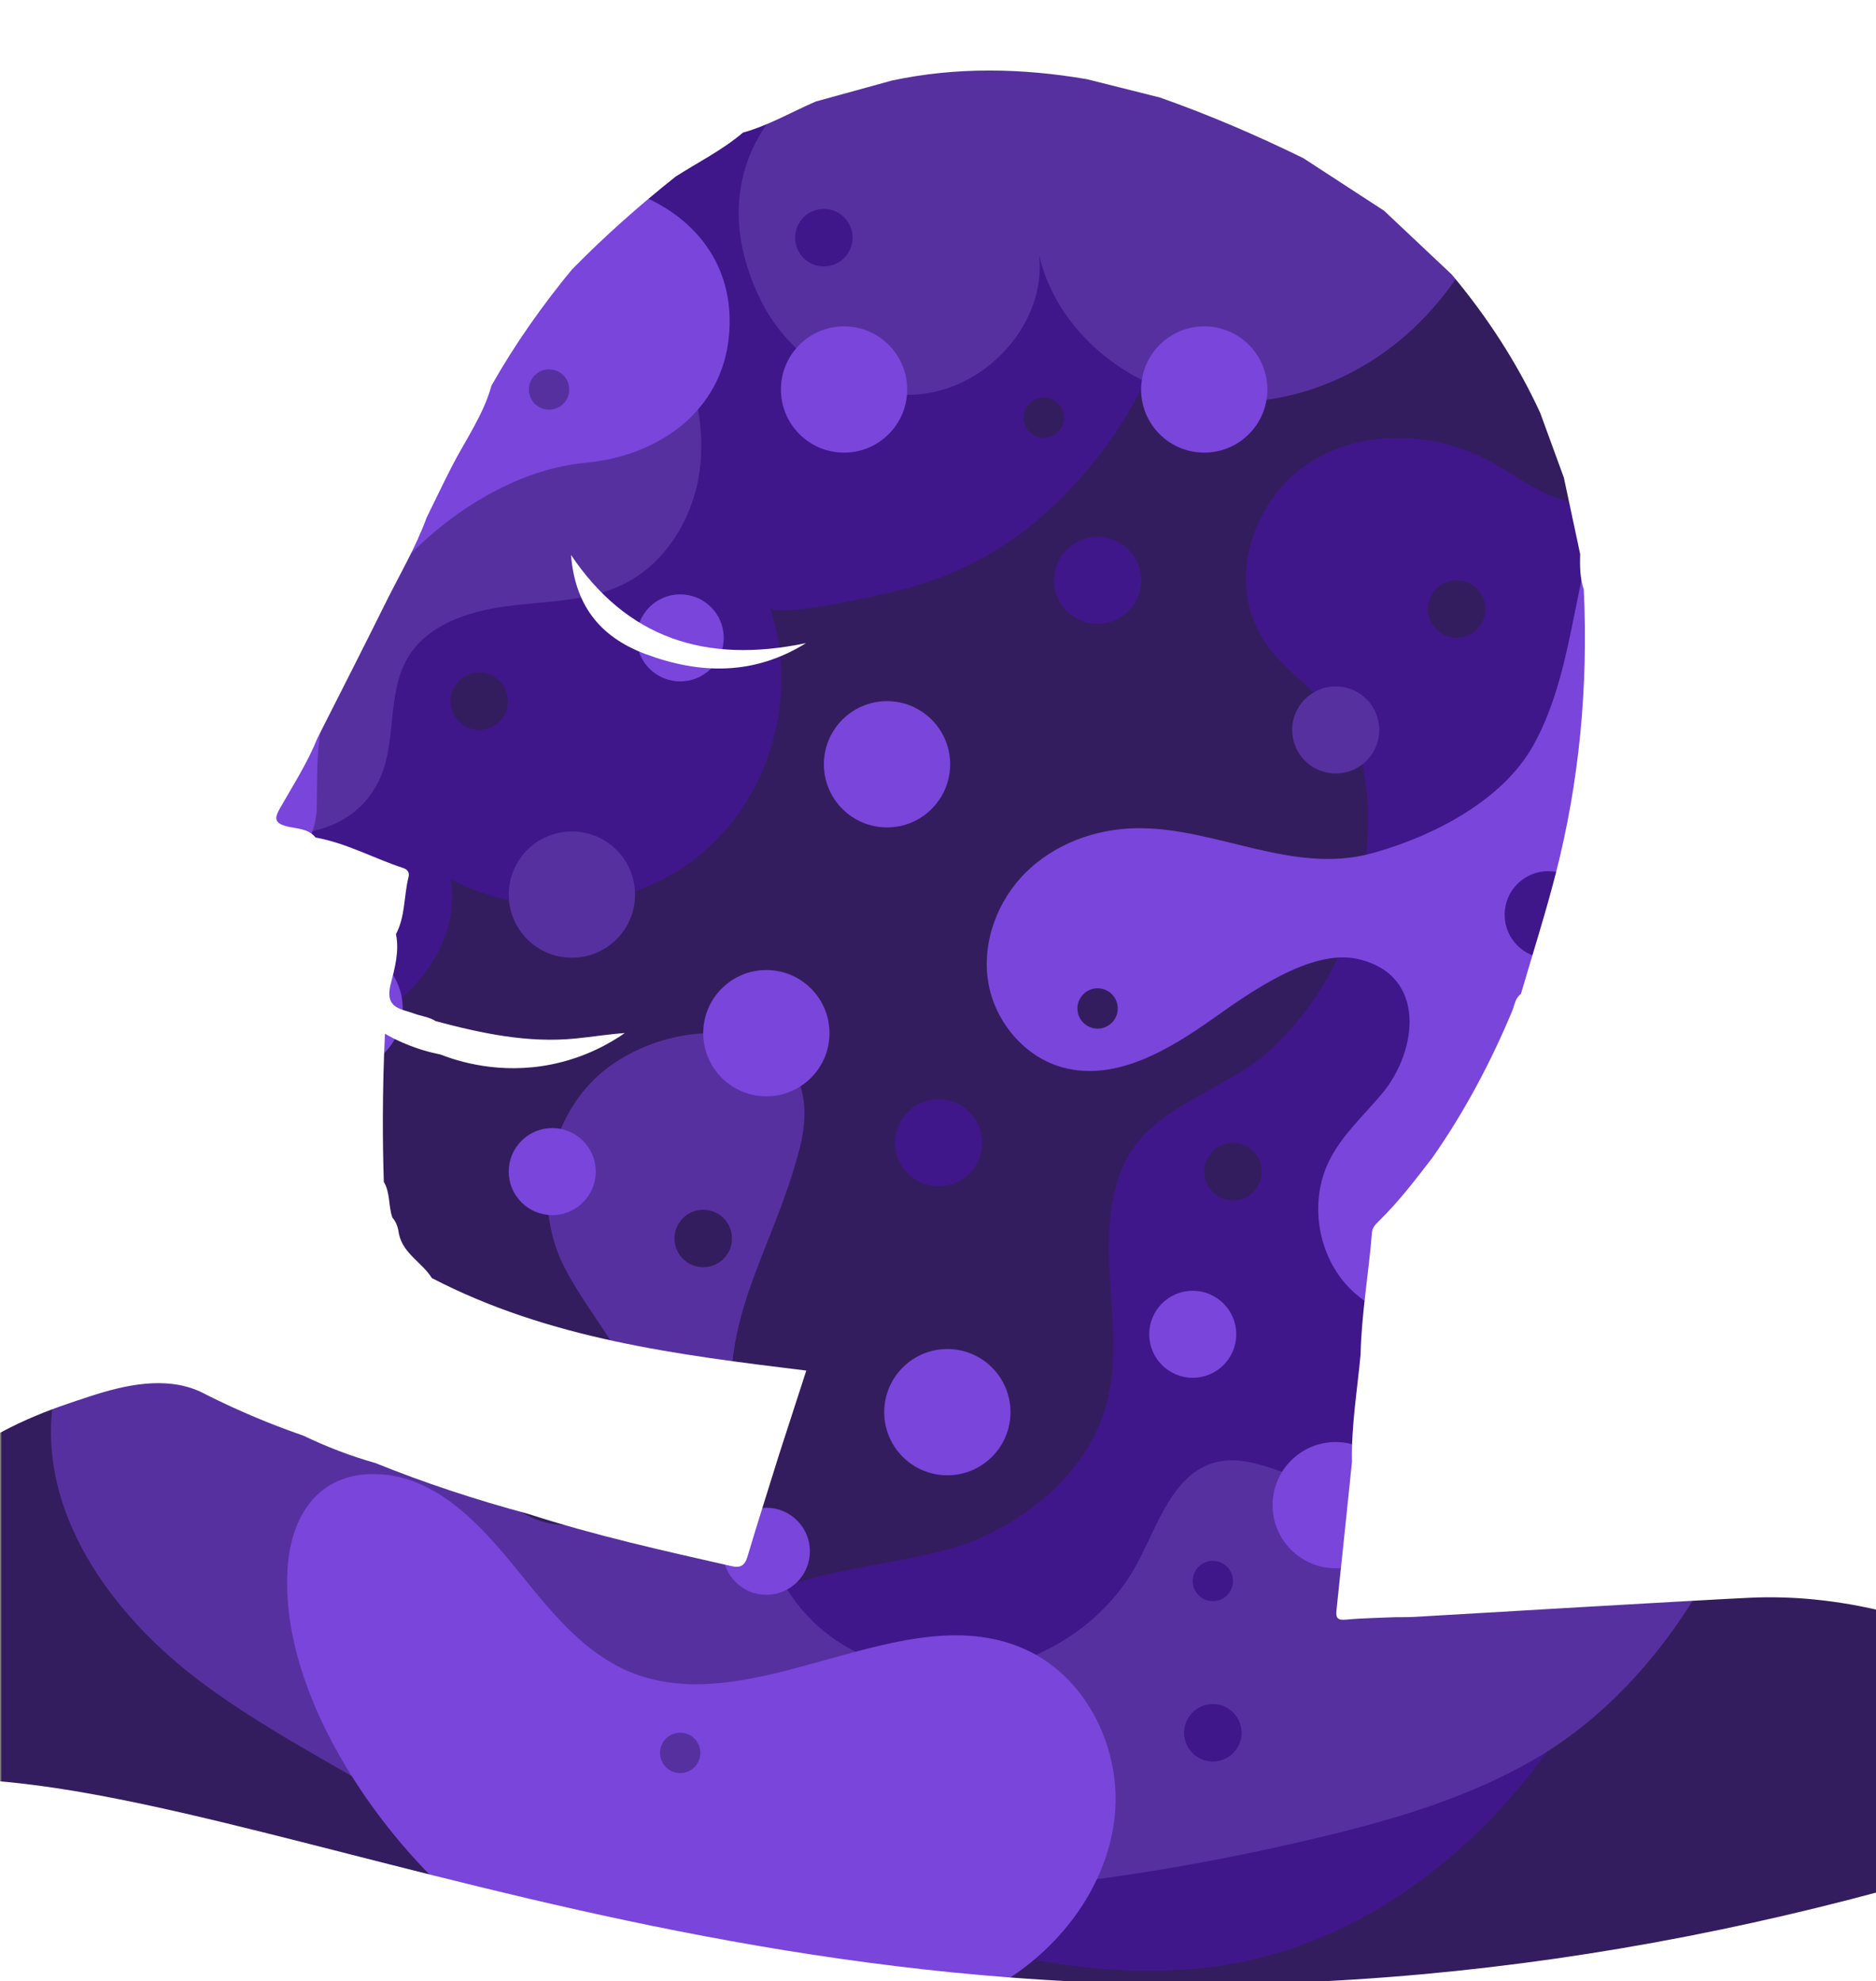 <?xml version="1.0" encoding="UTF-8"?><svg id="Calque_1" xmlns="http://www.w3.org/2000/svg" viewBox="0 0 375 396"><rect x="0" y="0" width="375" height="396" fill="#808080" stroke="none"/><defs><style>.cls-1{fill:#7945db;}.cls-1,.cls-2,.cls-3,.cls-4,.cls-5{stroke-width:0px;}.cls-2{fill:#5730a0;}.cls-3{fill:#3f178a;}.cls-4{fill:#341d5e;}.cls-5{fill:#fff;}</style></defs><rect class="cls-4" x=".24" width="374.76" height="396"/><path class="cls-3" d="m215.59-11.9c-13.56-12.96-33.85-15.11-52.55-16.58-35.88-2.82-73.59-5.35-106.31,9.65C25.54-4.52,2.44,25.22-6,58.47c-7.11,28.01-1,54.75,6.8,81.84,4.6,15.97,5.93,33.19,13.52,48.2,8.81,17.41,32.49,23.14,50.82,18.88,5.3-1.23,10.39-3.86,14.59-7.42,7.23-6.12,11.83-15,10.41-24.24,15.83,8.52,36.8,6.27,50.47-5.41,13.67-11.68,19.16-32.04,13.21-49.01.94,2.68,25.62-3.12,28.32-3.92,9.09-2.7,17.29-6.78,24.51-12.81,14.9-12.43,25.4-29.56,28.81-48.76,4.17-23.44-2.32-50.92-19.88-67.71h0ZM76.47,181.9c-2.22,0-4.03-1.8-4.03-4.03s1.8-4.03,4.03-4.03,4.03,1.8,4.03,4.03-1.8,4.03-4.03,4.03Zm19.33-36c-3.18,0-5.75-2.58-5.75-5.75s2.58-5.75,5.75-5.75,5.75,2.57,5.75,5.75-2.58,5.75-5.75,5.75Zm112.84-58.37c-2.22,0-4.03-1.8-4.03-4.03s1.8-4.03,4.03-4.03,4.03,1.8,4.03,4.03-1.8,4.03-4.03,4.03Z"/><path class="cls-3" d="m361.47,157.9c-4.39-9.51-13.3-17.62-13.1-28.09-5.6-15.18-19.65-26.92-35.58-29.75-6.41-1.82-10.19-5.55-16.1-8.43-10.92-5.47-24.75-5.74-34.99.92-10.24,6.66-15.63,20.68-10.91,31.94,3.96,9.47,13.7,13.51,18.84,21.68,4.43,7.04,4.24,18.47,3.27,26.42-1.72,14.11-8.4,27.46-18.81,37.16-8.81,8.21-23.91,11.36-29.25,22.59-3.52,7.41-3.42,15.98-2.9,24.16.52,8.19,1.38,16.57-.83,24.47-3.48,12.44-14.21,21.82-26.1,26.88-2.71,1.16-5.94,2.06-9.46,2.85-20.88,4.7-51.88,5.62-45.39,34.16,2.53,11.12,11.06,19.9,20.24,26.67,21.83,16.1,49.49,23.9,76.51,22.17,27.49-1.76,51.34-17.11,68.39-38.36,12.65-15.77,21.61-34.16,29.22-52.88,14.19-34.93,24.04-71.62,29.25-108.96,1.66-11.95,2.75-24.65-2.3-35.6h0Zm-115,82.05c-3.18,0-5.75-2.58-5.75-5.75s2.58-5.75,5.75-5.75,5.75,2.58,5.75,5.75-2.58,5.75-5.75,5.75Zm44.71-112.45c-3.18,0-5.75-2.58-5.75-5.75s2.58-5.75,5.75-5.75,5.75,2.58,5.75,5.75-2.58,5.75-5.75,5.75Z"/><circle class="cls-3" cx="93.12" cy="273.59" r="12.62"/><path class="cls-2" d="m318.94,249.55c-8.7,2.31-16.21,3.09-23.66,9.18-7.36,6.01-12.52,14.64-14.35,23.96-.71,3.65-.99,7.57-3.11,10.63-4.21,6.11-16.55,2.61-22.16.68-4.01-1.38-8.29-2.72-12.41-1.75-8.71,2.06-11.75,12.5-15.98,20.38-9.31,17.35-31.89,26.26-50.55,19.94-21.58-7.31-25.18-25.72-29.38-45.05-4.92-22.61,7.04-36.68,12.51-57.97,7.13-27.76-27.46-28.21-41.79-13.05-9.13,9.66-11.29,25.24-5.14,37.02,5.31,10.17,13.16,17.69,15.88,29.3,1.16,4.95.94,10.43-1.71,14.77-3.98,6.53-13.12,8.97-20.18,6.04-4.69-1.94-7.53-5.2-9.43-9.11-4.15-8.53-3.85-20.22-8.57-28.38-7.21-12.46-20.72-21.6-35.3-22.04-21.39-.65-41.63,17.52-43.29,38.85-1.65,21.2,12.87,40.55,29.89,53.3,14.98,11.22,32.12,19.08,47.62,29.53,14.71,9.92,37.39,10.78,54.84,12.23,40.17,3.33,80.73-1.19,119.87-10.43,15.9-3.75,31.85-8.37,45.8-16.87,23.75-14.46,41.9-44.45,44.95-71.94,1.15-10.35-.35-22.38-8.85-28.39-7.77-5.5-16.19-3.4-24.47-1.1-.34.1-.68.19-1.02.28h0Zm-263.68,11.41c-2.22,0-4.03-1.8-4.03-4.03s1.8-4.03,4.03-4.03,4.03,1.8,4.03,4.03-1.8,4.03-4.03,4.03Zm85.31-7.64c-3.18,0-5.75-2.58-5.75-5.75s2.58-5.75,5.75-5.75,5.75,2.57,5.75,5.75-2.58,5.75-5.75,5.75Zm101.87,58.7c2.22,0,4.03,1.8,4.03,4.03s-1.8,4.03-4.03,4.03-4.03-1.8-4.03-4.03,1.8-4.03,4.03-4.03Zm0,40.11c-3.18,0-5.75-2.58-5.75-5.75s2.58-5.75,5.75-5.75,5.75,2.58,5.75,5.75-2.58,5.75-5.75,5.75Z"/><path class="cls-2" d="m75.63,156.3c3.84-7.66,1.51-17.46,5.89-24.83,4.01-6.74,12.43-9.39,20.21-10.35,7.79-.97,15.97-.89,22.99-4.39,8.8-4.38,14.28-13.99,15.28-23.78s-2-19.64-6.74-28.25c-5.68-10.31-14.97-19.77-26.68-20.97-11.45-1.17-22.11,5.74-30.82,13.27-18.19,15.73-32.67,35.67-42.26,57.71-3.99,9.16-10.56,22.4-9.39,32.67,1.04,9.11,9.93,13.47,17.66,16.55,11.15,4.44,27.55,4.93,33.84-7.62h.02Z"/><circle class="cls-1" cx="189.37" cy="282.29" r="12.62"/><circle class="cls-1" cx="153.19" cy="206.53" r="12.62"/><circle class="cls-1" cx="267" cy="300.88" r="12.62"/><circle class="cls-2" cx="114.32" cy="178.83" r="12.62"/><circle class="cls-1" cx="177.31" cy="152.78" r="12.62"/><circle class="cls-1" cx="67.88" cy="201.6" r="12.62"/><circle class="cls-1" cx="135.97" cy="127.51" r="8.7"/><circle class="cls-3" cx="219.4" cy="116" r="8.7"/><circle class="cls-3" cx="187.62" cy="228.45" r="8.7"/><circle class="cls-2" cx="267" cy="145.91" r="8.7"/><path class="cls-1" d="m205.36,329.9c-24.64-11.58-54.72,14.87-79.76,4.18-8.47-3.62-14.69-10.96-20.48-18.12-7.8-9.65-17.55-21.82-31.36-21.28-10.38.41-15.43,8.51-16.22,18.14-1.93,23.67,15.51,50.29,32.1,65.57,19.99,18.41,47.33,28.58,74.49,27.71,13.27-.42,26.73-3.51,37.82-10.8,11.1-7.29,19.57-19.16,20.89-32.38,1.31-13.21-5.47-27.37-17.49-33.02h.01Zm-69.39,24.53c-2.22,0-4.03-1.8-4.03-4.03s1.8-4.03,4.03-4.03,4.03,1.8,4.03,4.03-1.8,4.03-4.03,4.03Z"/><path class="cls-1" d="m108.32,36.27c-6.09.65-12.14.16-18,2.26-12.54,4.51-22.52,14.47-29.69,25.71-8.99,14.09-14.08,30.26-19.07,46.22-5.7,18.21-11.4,36.43-17.1,54.64-1.41,4.5-3.19,9.26-3.07,14.05.17,6.18,3.1,6.21,8.71,6.14,10.04-.13,20.05-4.27,27.07-11.49,3.23-3.32,5.32-6.2,5.96-10.24.12-.78.19-1.6.2-2.47.08-5.34-.07-10.44.87-15.74,1.79-10.1,5.93-19.8,12.12-28,9.23-12.22,25.01-23.4,40.68-24.83,14.15-1.29,27.36-9.93,28.73-25.54,1.91-21.66-18.66-32.71-37.42-30.71h.01Zm1.43,45.62c-2.22,0-4.03-1.8-4.03-4.03s1.8-4.03,4.03-4.03,4.03,1.8,4.03,4.03-1.8,4.03-4.03,4.03Z"/><path class="cls-2" d="m298.7-7.83c-6.18-9.21-17.27-14.24-28.31-15.32-11.03-1.08-22.11,1.33-32.77,4.39C212.29-11.49,189.47.13,166.64,13.06c-17.55,9.94-24.22,27.52-14.51,47.08,5.92,11.93,19.32,20.26,32.53,18.57,13.21-1.69,24.53-14.48,23.04-27.72,3.48,14.96,17.3,26.42,32.47,28.82s31.01-3.55,42.22-14.04,18.03-25.12,20.85-40.21c2.12-11.33,1.88-23.82-4.54-33.39Zm-134.02,61.09c-3.18,0-5.75-2.58-5.75-5.75s2.58-5.75,5.75-5.75,5.75,2.58,5.75,5.75-2.58,5.75-5.75,5.75Z"/><circle class="cls-1" cx="240.72" cy="77.86" r="12.62"/><circle class="cls-1" cx="168.72" cy="77.86" r="12.62"/><path class="cls-1" d="m356.78,127.47c-2.79-9.85-8.84-50.54-27.21-39.77-2.61,1.53-4.46,4.07-5.96,6.68-4.78,8.31-6.77,17.88-8.66,27.28s-3.8,18.98-8.46,27.35c-6.06,10.88-19.63,17.95-31.41,21.32l-.84.24c-15.97,4.37-31.25-5.27-47.15-5.01-8.06.13-16.17,3.09-21.93,8.73-5.76,5.64-8.92,14.03-7.63,21.99,1.3,7.96,7.31,15.13,15.11,17.16,10.49,2.73,21.01-3.58,29.86-9.84,7.11-5.03,19.53-13.99,28.86-11.91,13.97,3.12,12.03,18.39,4.91,26.91-3.67,4.39-8.05,8.32-10.58,13.45-4.09,8.27-2.31,19.05,4.2,25.58,6.52,6.53,17.3,8.32,25.58,4.25-6.94,10.52-6.69,25.3.61,35.58,14.52,20.45,44.43,13.68,59.02-3.09,9.27-10.66,11.87-25.47,13.23-39.53,4.13-42.68.15-86.11-11.54-127.36h-.01Zm-137.38,78.15c-2.22,0-4.03-1.8-4.03-4.03s1.8-4.03,4.03-4.03,4.03,1.8,4.03,4.03-1.8,4.03-4.03,4.03Zm62.01,45.97c-2.22,0-4.03-1.8-4.03-4.03s1.8-4.03,4.03-4.03,4.03,1.8,4.03,4.03-1.8,4.03-4.03,4.03Zm19.36-68.74c0-4.8,3.89-8.7,8.7-8.7s8.7,3.89,8.7,8.7-3.89,8.7-8.7,8.7-8.7-3.89-8.7-8.7Zm17.4,83.87c-3.18,0-5.75-2.57-5.75-5.75s2.58-5.75,5.75-5.75,5.75,2.58,5.75,5.75-2.58,5.75-5.75,5.75Z"/><circle class="cls-1" cx="153.19" cy="310.1" r="8.7"/><circle class="cls-1" cx="74.25" cy="269.66" r="8.7"/><circle class="cls-1" cx="238.42" cy="266.72" r="8.7"/><circle class="cls-1" cx="110.39" cy="234.2" r="8.7"/><path class="cls-5" d="m-9.2,292.36c10.18-7.7,19.62-10.77,27.36-13.29,6.63-2.16,14.81-4.06,21.76-.93.9.41,1.14.6,3.78,1.87,3.15,1.52,7.89,3.67,13.77,5.84,1.32.49,2.42.87,3.14,1.12,4.64,2.23,9.42,4.08,14.37,5.47,9.95,4.02,20.13,7.37,30.49,10.15,13.37,4.34,27.08,7.38,40.77,10.48,1.75.4,2.64-.1,3.17-1.88,2.04-6.84,4.21-13.64,6.33-20.45,1.81-5.58,3.61-11.15,5.43-16.76-25.83-3.16-51.44-6.34-74.84-18.49-1.94-3.11-5.7-4.85-6.57-8.76-.17-1.22-.48-2.38-1.32-3.33-.83-2.32-.4-4.95-1.72-7.15-.13-4.12-.2-8.37-.19-12.73.01-5.83.16-11.46.42-16.87,1.09.62,2.3,1.24,3.64,1.82,2.73,1.18,5.27,1.89,7.43,2.32,3.58,1.39,11.89,4.04,22.14,2,6.81-1.36,11.81-4.25,14.73-6.28-3.28.23-6.55.76-9.85,1.09-9.56.95-18.77-1.03-27.92-3.46-1.34-.87-2.95-1-4.37-1.54-2.48-.94-5.91-.94-4.66-5.84.79-3.09,1.77-6.58,1.06-10.02,1.89-3.57,1.56-7.62,2.51-11.4.24-.96-.21-1.54-1.06-1.82-5.88-1.93-11.36-5-17.53-6.1-1.4-1.79-3.74-1.76-5.54-2.18-2.99-.7-2.56-1.91-1.52-3.74,2.6-4.57,5.46-9.01,7.43-13.92,4.48-8.87,9.01-17.71,13.41-26.61,2.87-5.81,6.2-11.4,8.44-17.51,1.64-3.34,3.24-6.7,4.93-10.01,2.75-5.41,6.37-10.39,8.02-16.35,4.65-8.24,10.08-15.94,16.09-23.23,6.52-6.64,13.46-12.8,20.74-18.58,4.51-2.88,9.33-5.28,13.44-8.78,5.12-1.42,9.7-4.11,14.54-6.21,5.08-1.4,10.16-2.8,15.24-4.2,12.97-2.76,25.96-2.49,38.97-.27,4.87,1.22,9.74,2.45,14.61,3.67,9.8,3.45,19.33,7.55,28.66,12.12,5.38,3.5,10.76,7,16.13,10.5,4.51,4.25,9.02,8.5,13.53,12.75,7.08,8.45,13.05,17.62,17.68,27.65,1.58,4.31,3.16,8.62,4.73,12.94,1.09,5.09,2.18,10.19,3.26,15.28-.06,2.41-.05,4.81.73,7.14.89,19.22-.84,38.2-5.63,56.85-2.07,8.05-4.61,15.99-6.94,23.97-1.17.85-1.27,2.27-1.77,3.46-4.3,10.29-9.5,20.08-15.9,29.23-3.39,4.41-6.76,8.83-10.75,12.73-.66.65-1.28,1.27-1.36,2.31-.64,8.12-2.09,16.17-2.27,24.33-.66,7.15-1.87,14.26-1.72,21.48-1.03,9.89-2.04,19.79-3.1,29.68-.18,1.66.36,1.99,1.98,1.84,3.3-.31,6.62-.34,9.94-.49,1.19-.01,2.38.02,3.57-.05,6.13-.36,59.17-3.49,67.35-3.84,15.16-.66,37.14,2.33,65.73,19.42,10.36,7.68,18.14,14.39,23.91,20.29V-96.65H-35.7v411.59c12.41-11.57,23.31-20.17,26.5-22.59Z"/><path class="cls-5" d="m114.14,110.92c.79,9.83,5.52,16.29,14.83,19.8,11.05,4.15,21.86,4.25,32.14-2.16-20.1,4.21-35.79-1-46.98-17.64Z"/><path class="cls-5" d="m-48.65,369.09c38.35-38.47,125.55,16.68,250.6,26.21,74.57,5.68,145.51-6.16,211.72-28.74v83.37l-474.95-5.05c-5.41-30.57-4.09-59.01,12.63-75.79Z"/></svg>